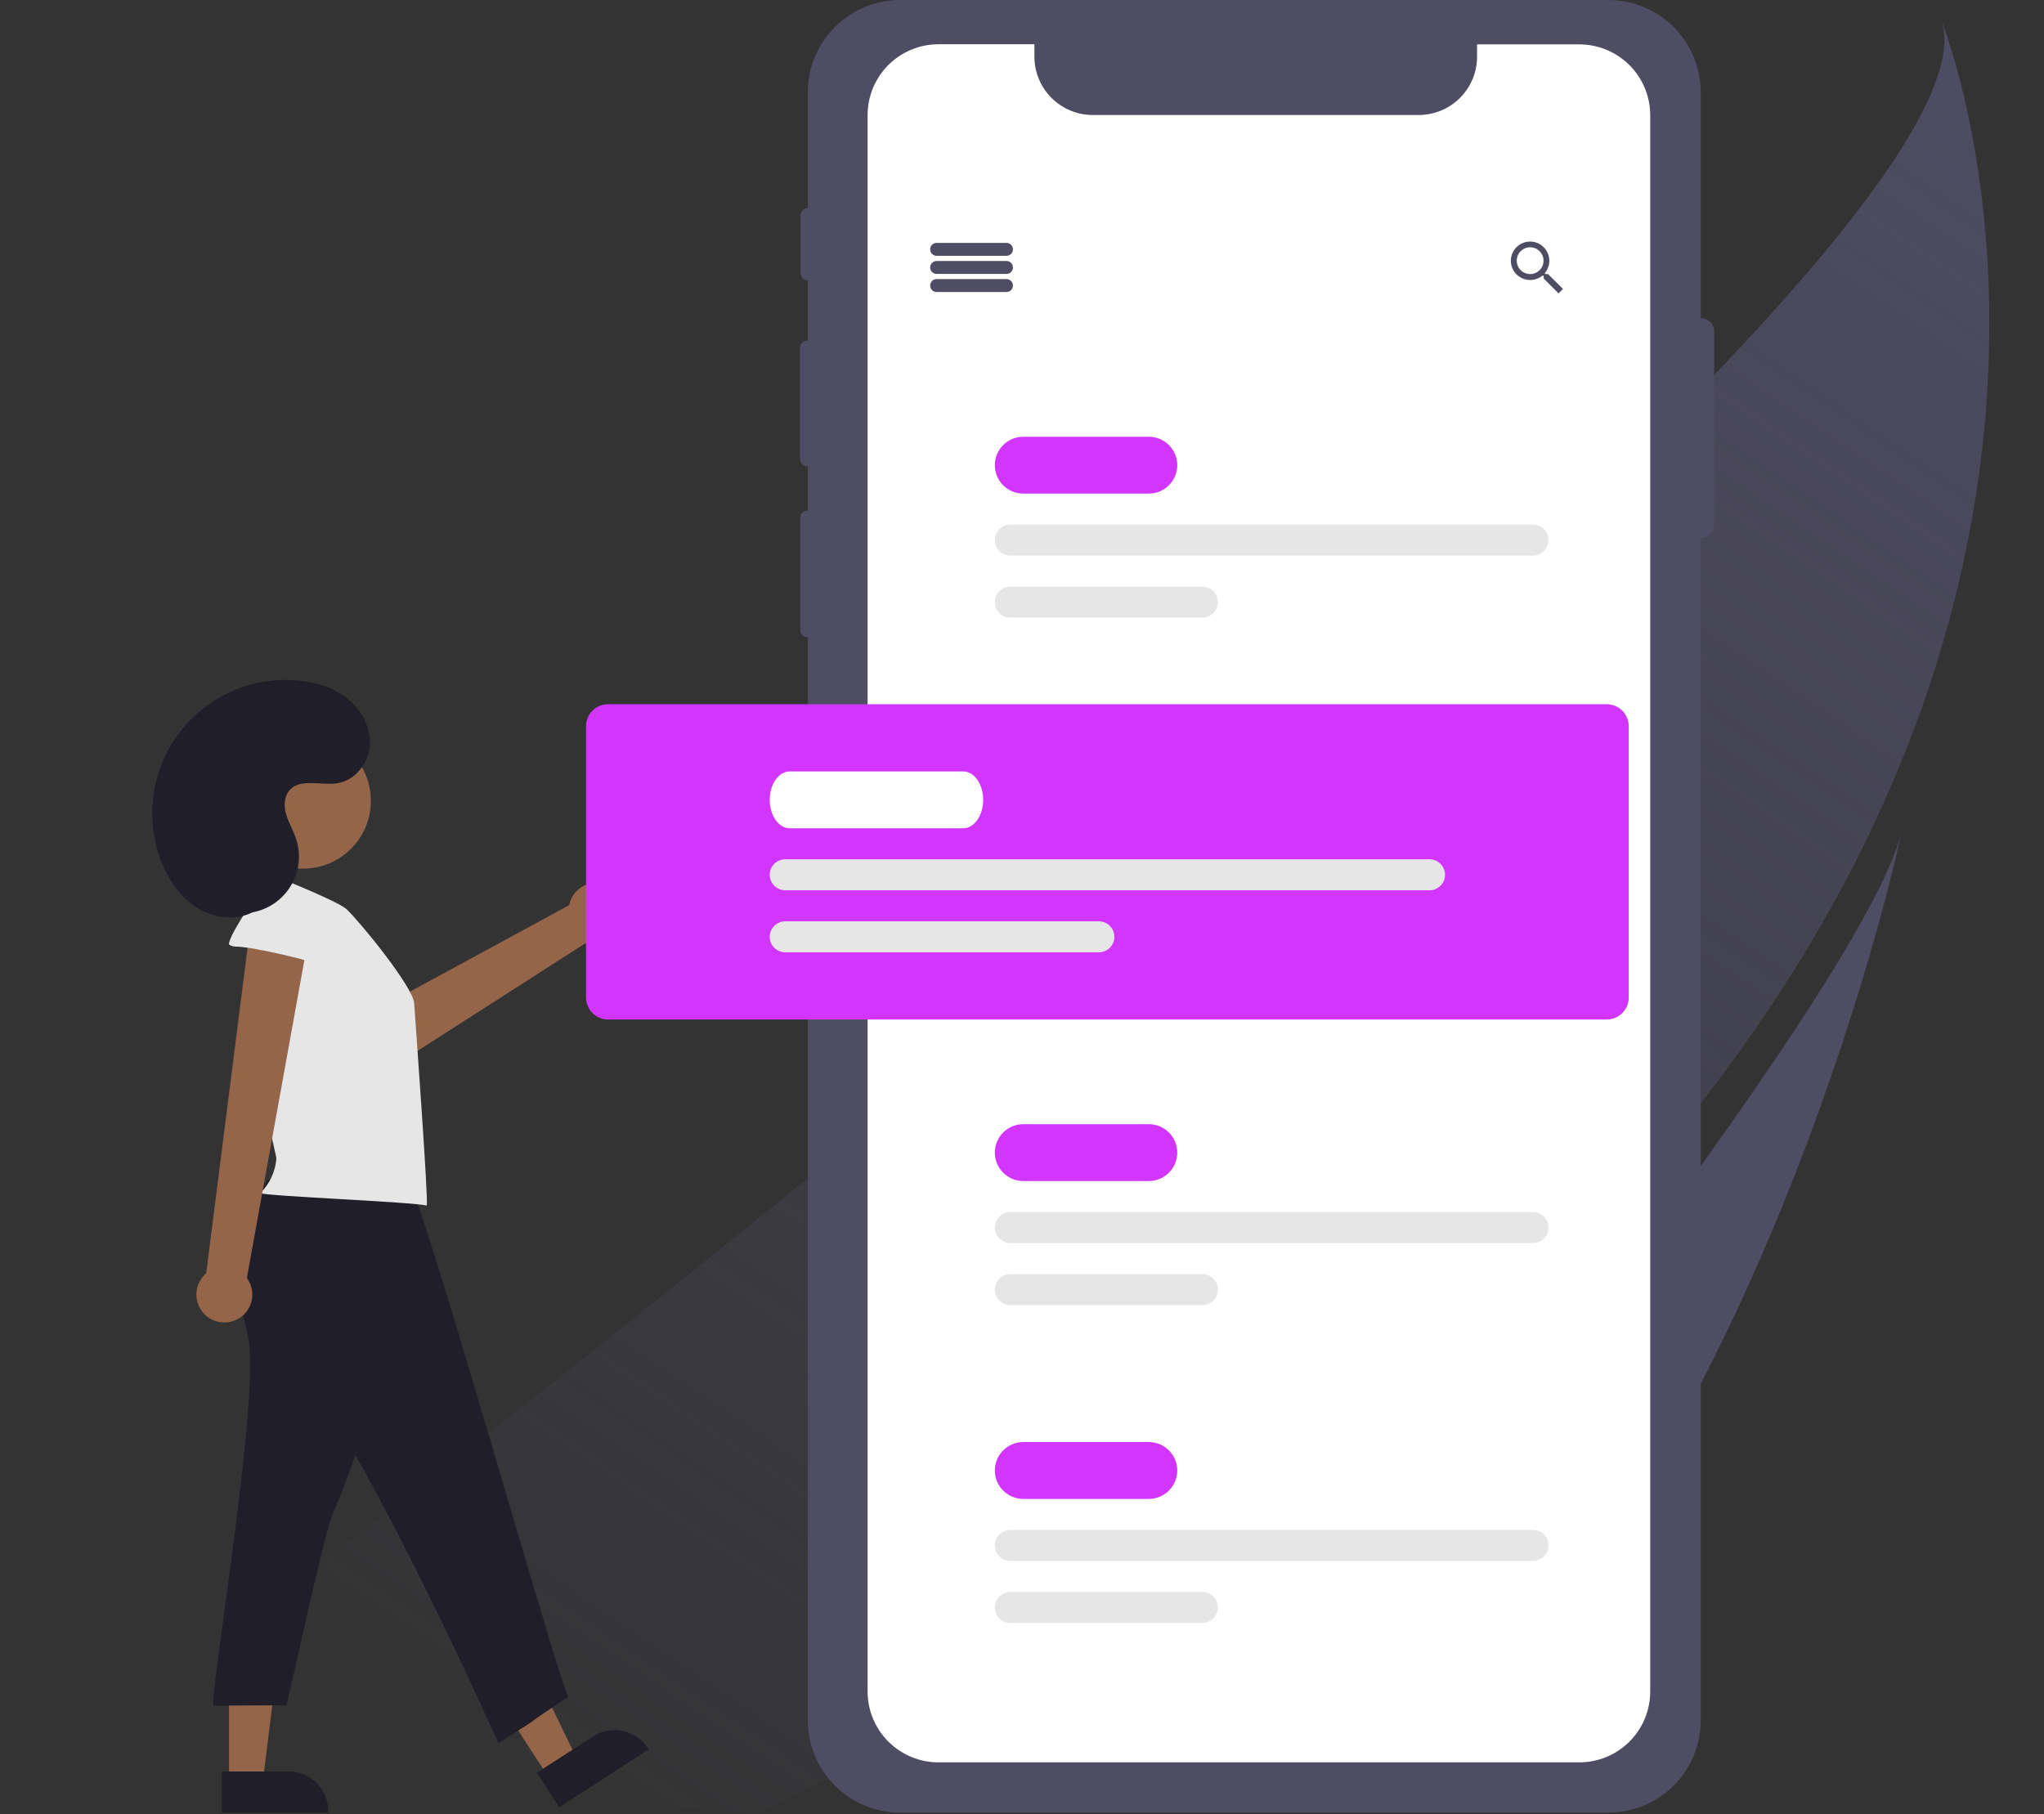 <svg width="187" height="166" viewBox="0 0 187 166" fill="none" xmlns="http://www.w3.org/2000/svg">
<rect x="0" y="0" width="187" height="166" fill="#333333" stroke="none"/>
<g clip-path="url(#clip0_21_79)">
<path d="M130.757 126.667C115.522 139.729 95.929 152.763 70.829 165.168C70.272 165.448 69.708 165.722 69.14 166L7 160.245C7.357 159.982 7.749 159.688 8.17 159.366C33.233 140.393 184.449 24.792 177.662 2C178.392 3.866 202.048 65.607 130.757 126.667Z" fill="url(#paint0_linear_21_79)"/>
<path d="M131.912 160.223C131.656 160.485 131.394 160.745 131.129 161L117 156.519C117.191 156.288 117.413 156.015 117.669 155.706C121.854 150.584 134.295 135.247 146.443 119.109C159.498 101.768 172.217 83.504 174 76C173.642 77.707 162.493 129.654 131.912 160.223Z" fill="#4F4D64"/>
<path d="M155.605 29.113C155.601 29.113 155.598 29.114 155.594 29.114V8.44C155.594 6.201 154.704 4.055 153.119 2.472C151.535 0.889 149.386 0 147.146 0H82.354C80.113 0 77.964 0.889 76.38 2.472C74.796 4.055 73.906 6.201 73.906 8.44V19.038C73.727 19.042 73.556 19.116 73.431 19.244C73.306 19.371 73.236 19.543 73.236 19.721V24.971C73.236 25.15 73.306 25.321 73.431 25.449C73.556 25.577 73.727 25.65 73.906 25.654V31.154H73.871C73.781 31.154 73.692 31.171 73.609 31.206C73.526 31.24 73.45 31.291 73.387 31.354C73.323 31.418 73.273 31.493 73.238 31.576C73.204 31.659 73.186 31.748 73.186 31.838V41.99C73.186 42.08 73.204 42.169 73.238 42.252C73.273 42.335 73.323 42.41 73.387 42.474C73.45 42.537 73.526 42.588 73.609 42.622C73.692 42.657 73.781 42.674 73.871 42.674H73.906V46.706H73.895C73.805 46.706 73.716 46.724 73.633 46.758C73.55 46.793 73.474 46.843 73.41 46.907C73.347 46.97 73.296 47.046 73.262 47.129C73.227 47.212 73.21 47.301 73.21 47.391V57.642C73.21 57.732 73.227 57.821 73.262 57.904C73.296 57.987 73.347 58.062 73.41 58.126C73.474 58.189 73.55 58.24 73.633 58.274C73.716 58.309 73.805 58.326 73.895 58.326H73.906V157.413C73.906 159.652 74.796 161.798 76.38 163.381C77.964 164.964 80.113 165.853 82.354 165.853H147.146C149.386 165.853 151.535 164.964 153.119 163.381C154.704 161.798 155.594 159.652 155.594 157.413V49.216C155.598 49.216 155.601 49.218 155.605 49.218C155.765 49.218 155.923 49.186 156.071 49.125C156.22 49.063 156.354 48.974 156.467 48.861C156.581 48.747 156.671 48.613 156.732 48.465C156.793 48.317 156.825 48.159 156.825 47.998V30.332C156.825 30.009 156.696 29.698 156.467 29.47C156.239 29.241 155.928 29.113 155.605 29.113Z" fill="#4F4D64"/>
<path d="M150.974 10.53V154.777C150.973 156.496 150.289 158.144 149.073 159.359C147.856 160.574 146.206 161.256 144.486 161.256H85.862C84.142 161.256 82.492 160.574 81.275 159.359C80.059 158.144 79.375 156.496 79.374 154.777V10.53C79.374 8.811 80.058 7.163 81.275 5.947C82.491 4.732 84.141 4.049 85.862 4.049H94.635V5.186C94.635 6.602 95.198 7.959 96.2 8.959C97.202 9.96 98.561 10.523 99.977 10.523H129.803C131.217 10.52 132.573 9.957 133.573 8.956C134.572 7.955 135.133 6.6 135.133 5.186V4.061H144.486C146.204 4.061 147.853 4.742 149.069 5.955C150.286 7.168 150.971 8.813 150.974 10.53Z" fill="white"/>
<path d="M55.487 80.939C55.141 80.805 54.769 80.749 54.398 80.774C54.027 80.799 53.666 80.905 53.34 81.084C53.015 81.263 52.733 81.512 52.514 81.812C52.295 82.112 52.145 82.457 52.073 82.821L31.183 94.169L34.856 98.299L54.256 85.861C54.877 85.94 55.506 85.788 56.022 85.436C56.539 85.083 56.908 84.553 57.06 83.946C57.212 83.34 57.135 82.698 56.845 82.144C56.556 81.59 56.072 81.161 55.487 80.939H55.487Z" fill="#95654A"/>
<path d="M50.159 162.585L52.762 160.903L47.507 150.072L43.665 152.554L50.159 162.585Z" fill="#95654A"/>
<path d="M59.346 160.074L51.165 165.36L49.12 162.203L54.259 158.882C55.066 158.361 56.047 158.181 56.987 158.382C57.927 158.583 58.748 159.149 59.27 159.956L59.346 160.074L59.346 160.074Z" fill="#1F1E29"/>
<path d="M20.951 162.977H24.052L25.527 151.031H20.951V162.977Z" fill="#95654A"/>
<path d="M30.031 165.852H20.287V162.091H26.407C26.883 162.091 27.354 162.185 27.794 162.367C28.233 162.549 28.633 162.816 28.969 163.152C29.306 163.488 29.573 163.887 29.755 164.326C29.937 164.765 30.031 165.236 30.031 165.712V165.852Z" fill="#1F1E29"/>
<path d="M92.08 23.409H85.689C85.532 23.409 85.381 23.346 85.27 23.235C85.159 23.125 85.097 22.974 85.097 22.817C85.097 22.661 85.159 22.51 85.27 22.399C85.381 22.289 85.532 22.226 85.689 22.226H92.08C92.237 22.226 92.387 22.289 92.498 22.399C92.609 22.51 92.671 22.661 92.671 22.817C92.671 22.974 92.609 23.125 92.498 23.235C92.387 23.346 92.237 23.409 92.08 23.409Z" fill="#4F4D64"/>
<path d="M92.08 25.064H85.689C85.532 25.064 85.381 25.002 85.27 24.891C85.159 24.78 85.097 24.63 85.097 24.473C85.097 24.316 85.159 24.166 85.27 24.055C85.381 23.944 85.532 23.882 85.689 23.882H92.08C92.237 23.882 92.387 23.944 92.498 24.055C92.609 24.166 92.671 24.316 92.671 24.473C92.671 24.63 92.609 24.78 92.498 24.891C92.387 25.002 92.237 25.064 92.08 25.064Z" fill="#4F4D64"/>
<path d="M92.08 26.719H85.689C85.532 26.719 85.381 26.657 85.27 26.546C85.159 26.435 85.097 26.285 85.097 26.128C85.097 25.971 85.159 25.821 85.27 25.71C85.381 25.599 85.532 25.537 85.689 25.537H92.08C92.237 25.537 92.387 25.599 92.498 25.71C92.609 25.821 92.671 25.971 92.671 26.128C92.671 26.285 92.609 26.435 92.498 26.546C92.387 26.657 92.237 26.719 92.08 26.719Z" fill="#4F4D64"/>
<path d="M141.621 25.076H141.406L141.323 25.007C141.595 24.683 141.744 24.274 141.744 23.851C141.742 23.503 141.637 23.163 141.442 22.875C141.247 22.587 140.971 22.363 140.648 22.231C140.326 22.1 139.971 22.067 139.63 22.137C139.289 22.206 138.976 22.376 138.731 22.623C138.486 22.87 138.32 23.185 138.254 23.526C138.188 23.868 138.224 24.221 138.359 24.542C138.495 24.863 138.722 25.137 139.012 25.328C139.303 25.52 139.644 25.622 139.992 25.62C140.414 25.617 140.823 25.468 141.148 25.199L141.228 25.267V25.485L142.587 26.845L142.994 26.438L141.621 25.076ZM139.992 25.076C139.75 25.077 139.513 25.006 139.31 24.872C139.108 24.738 138.95 24.547 138.857 24.324C138.763 24.101 138.738 23.854 138.784 23.616C138.831 23.379 138.946 23.16 139.117 22.988C139.288 22.816 139.506 22.699 139.744 22.65C139.981 22.602 140.228 22.625 140.452 22.717C140.677 22.809 140.869 22.965 141.004 23.166C141.14 23.367 141.213 23.604 141.214 23.846L141.214 23.851C141.215 24.011 141.184 24.169 141.124 24.317C141.063 24.465 140.974 24.6 140.862 24.714C140.749 24.828 140.615 24.918 140.468 24.98C140.32 25.042 140.162 25.075 140.002 25.076C139.999 25.076 139.996 25.076 139.992 25.076H139.992Z" fill="#4F4D64"/>
<path d="M105.1 45.164H93.618C92.928 45.164 92.266 44.89 91.777 44.402C91.289 43.914 91.015 43.253 91.015 42.563C91.015 41.873 91.289 41.211 91.777 40.723C92.266 40.236 92.928 39.962 93.618 39.962H105.1C105.791 39.962 106.453 40.236 106.941 40.723C107.429 41.211 107.704 41.873 107.704 42.563C107.704 43.253 107.429 43.914 106.941 44.402C106.453 44.89 105.791 45.164 105.1 45.164Z" fill="#D236FE"/>
<path d="M140.25 50.839H92.435C92.058 50.839 91.697 50.69 91.43 50.424C91.164 50.158 91.015 49.797 91.015 49.42C91.015 49.044 91.164 48.683 91.43 48.417C91.697 48.151 92.058 48.002 92.435 48.002H140.25C140.627 48.002 140.988 48.151 141.254 48.417C141.521 48.683 141.67 49.044 141.67 49.42C141.67 49.797 141.521 50.158 141.254 50.424C140.988 50.69 140.627 50.839 140.25 50.839Z" fill="#E6E6E6"/>
<path d="M109.999 56.514H92.435C92.058 56.514 91.697 56.365 91.43 56.099C91.164 55.833 91.015 55.472 91.015 55.096C91.015 54.719 91.164 54.358 91.43 54.092C91.697 53.826 92.058 53.677 92.435 53.677H109.999C110.375 53.677 110.737 53.826 111.003 54.092C111.269 54.358 111.419 54.719 111.419 55.096C111.419 55.472 111.269 55.833 111.003 56.099C110.737 56.365 110.375 56.514 109.999 56.514Z" fill="#E6E6E6"/>
<path d="M105.1 108.065H93.618C92.928 108.065 92.266 107.791 91.777 107.303C91.289 106.815 91.015 106.154 91.015 105.464C91.015 104.774 91.289 104.112 91.777 103.624C92.266 103.137 92.928 102.863 93.618 102.863H105.1C105.791 102.863 106.453 103.137 106.941 103.624C107.429 104.112 107.704 104.774 107.704 105.464C107.704 106.154 107.429 106.815 106.941 107.303C106.453 107.791 105.791 108.065 105.1 108.065Z" fill="#D236FE"/>
<path d="M140.25 113.74H92.435C92.058 113.74 91.697 113.591 91.43 113.325C91.164 113.058 91.015 112.698 91.015 112.321C91.015 111.945 91.164 111.584 91.43 111.318C91.697 111.052 92.058 110.902 92.435 110.902H140.25C140.627 110.902 140.988 111.052 141.254 111.318C141.521 111.584 141.67 111.945 141.67 112.321C141.67 112.698 141.521 113.058 141.254 113.325C140.988 113.591 140.627 113.74 140.25 113.74Z" fill="#E6E6E6"/>
<path d="M109.999 119.415H92.435C92.058 119.415 91.697 119.266 91.43 119C91.164 118.734 91.015 118.373 91.015 117.997C91.015 117.62 91.164 117.259 91.43 116.993C91.697 116.727 92.058 116.578 92.435 116.578H109.999C110.375 116.578 110.737 116.727 111.003 116.993C111.269 117.259 111.419 117.62 111.419 117.997C111.419 118.373 111.269 118.734 111.003 119C110.737 119.266 110.375 119.415 109.999 119.415Z" fill="#E6E6E6"/>
<path d="M105.1 137.151H93.618C92.928 137.151 92.266 136.877 91.777 136.389C91.289 135.901 91.015 135.239 91.015 134.55C91.015 133.86 91.289 133.198 91.777 132.71C92.266 132.222 92.928 131.948 93.618 131.948H105.1C105.791 131.948 106.453 132.222 106.941 132.71C107.429 133.198 107.704 133.86 107.704 134.55C107.704 135.239 107.429 135.901 106.941 136.389C106.453 136.877 105.791 137.151 105.1 137.151Z" fill="#D236FE"/>
<path d="M140.25 142.826H92.435C92.058 142.826 91.697 142.676 91.43 142.41C91.164 142.144 91.015 141.783 91.015 141.407C91.015 141.031 91.164 140.67 91.43 140.404C91.697 140.138 92.058 139.988 92.435 139.988H140.25C140.627 139.988 140.988 140.138 141.254 140.404C141.521 140.67 141.67 141.031 141.67 141.407C141.67 141.783 141.521 142.144 141.254 142.41C140.988 142.676 140.627 142.826 140.25 142.826Z" fill="#E6E6E6"/>
<path d="M109.999 148.501H92.435C92.058 148.501 91.697 148.352 91.43 148.086C91.164 147.82 91.015 147.459 91.015 147.082C91.015 146.706 91.164 146.345 91.43 146.079C91.697 145.813 92.058 145.664 92.435 145.664H109.999C110.375 145.664 110.737 145.813 111.003 146.079C111.269 146.345 111.419 146.706 111.419 147.082C111.419 147.459 111.269 147.82 111.003 148.086C110.737 148.352 110.375 148.501 109.999 148.501Z" fill="#E6E6E6"/>
<path d="M146.996 93.285H55.627C55.093 93.285 54.582 93.073 54.205 92.696C53.827 92.319 53.615 91.808 53.615 91.275V66.446C53.615 65.913 53.827 65.402 54.205 65.025C54.582 64.649 55.093 64.437 55.627 64.436H146.996C147.53 64.437 148.041 64.649 148.418 65.025C148.795 65.402 149.008 65.913 149.008 66.446V91.275C149.008 91.808 148.795 92.319 148.418 92.696C148.041 93.073 147.53 93.285 146.996 93.285Z" fill="#D236FE"/>
<path d="M22.779 122.825C23.652 128.947 19.027 156.071 19.541 156.068L26.183 156.033C26.419 155.579 29.468 140.944 30.425 138.595C31.76 135.337 33.106 132.038 33.632 128.557C34.127 125.289 33.883 121.96 33.561 118.67C33.576 118.573 33.567 118.473 33.536 118.379C33.505 118.285 33.451 118.2 33.381 118.13C33.31 118.061 33.224 118.01 33.129 117.98C33.035 117.951 32.934 117.944 32.837 117.961L23.924 117.502C22.088 117.408 21.652 117.006 21.931 118.808C22.125 120.153 22.585 121.463 22.779 122.825Z" fill="#1F1E29"/>
<path d="M24.53 107.94C22.72 110.541 20.821 113.534 21.422 116.649C21.879 119.013 23.683 120.846 25.385 122.56C32.188 129.385 45.602 159.497 45.602 159.497C52.076 155.359 45.448 159.615 52.017 155.241C51.435 155.196 38.205 107.687 37.109 107.623C32.676 107.329 28.851 106.897 24.53 107.94Z" fill="#1F1E29"/>
<path d="M31.693 83.181C30.773 82.362 24.309 79.835 24.309 79.835C24.191 79.819 24.07 79.823 23.952 79.846C23.584 79.938 23.417 80.395 23.495 80.764C23.574 81.133 22.929 87.202 22.763 89.962C22.472 94.778 25.311 105.688 25.286 106.021C25.189 107.211 24.668 108.326 23.817 109.164C24.038 109.439 38.082 109.988 39.037 110.313C39.23 110.069 37.95 92.764 37.891 91.787C37.793 90.302 32.907 84.305 31.693 83.181Z" fill="#E6E6E6"/>
<path d="M21.676 120.73C22.009 120.564 22.301 120.328 22.533 120.037C22.764 119.747 22.929 119.409 23.016 119.048C23.103 118.687 23.109 118.311 23.035 117.947C22.96 117.583 22.807 117.24 22.585 116.942L28.511 84.181L22.981 84.109L18.866 116.505C18.39 116.91 18.078 117.475 17.991 118.094C17.903 118.713 18.046 119.343 18.393 119.864C18.739 120.385 19.265 120.761 19.87 120.92C20.475 121.08 21.118 121.012 21.676 120.73H21.676Z" fill="#95654A"/>
<path d="M21.628 86.612C21.398 86.629 21.168 86.569 20.975 86.442C20.646 86.161 23.33 81.855 23.861 81.791C25.586 81.592 27.362 81.526 29.035 81.992C30.709 82.457 32.283 83.517 33.031 85.085C33.343 85.737 31.078 89.022 30.048 88.54C28.815 87.963 23.252 86.653 21.628 86.612Z" fill="#E6E6E6"/>
<path d="M27.719 79.482C31.149 79.482 33.93 76.704 33.93 73.277C33.93 69.851 31.149 67.073 27.719 67.073C24.289 67.073 21.508 69.851 21.508 73.277C21.508 76.704 24.289 79.482 27.719 79.482Z" fill="#95654A"/>
<path d="M21.619 83.536C22.482 83.626 23.354 83.499 24.155 83.166C24.956 82.832 25.66 82.303 26.204 81.628C26.748 80.952 27.113 80.151 27.267 79.297C27.42 78.444 27.357 77.566 27.083 76.743C26.836 76.001 26.423 75.321 26.197 74.572C25.97 73.823 25.964 72.937 26.466 72.337C27.448 71.162 29.341 71.901 30.856 71.667C32.469 71.418 33.707 69.872 33.836 68.246C33.965 66.62 33.117 65.011 31.854 63.977C30.591 62.944 28.963 62.435 27.338 62.275C25.251 62.07 23.147 62.406 21.227 63.249C19.308 64.092 17.638 65.415 16.379 67.09C15.12 68.764 14.313 70.735 14.037 72.811C13.761 74.888 14.025 77 14.803 78.945C15.482 80.642 16.591 82.222 18.166 83.152C19.741 84.081 21.821 84.259 23.39 83.321" fill="#1F1E29"/>
<path d="M88.121 75.787H72.249C71.241 75.787 70.421 74.62 70.421 73.186C70.421 71.751 71.241 70.585 72.249 70.585H88.121C89.129 70.585 89.949 71.751 89.949 73.186C89.949 74.62 89.129 75.787 88.121 75.787Z" fill="white"/>
<path d="M130.782 81.462H71.841C71.465 81.462 71.103 81.313 70.837 81.046C70.57 80.78 70.421 80.419 70.421 80.043C70.421 79.667 70.57 79.306 70.837 79.04C71.103 78.774 71.465 78.624 71.841 78.624H130.782C131.158 78.624 131.52 78.774 131.786 79.04C132.052 79.306 132.202 79.667 132.202 80.043C132.202 80.419 132.052 80.78 131.786 81.046C131.52 81.313 131.158 81.462 130.782 81.462Z" fill="#E6E6E6"/>
<path d="M100.53 87.137H71.841C71.465 87.137 71.103 86.988 70.837 86.722C70.57 86.456 70.421 86.095 70.421 85.719C70.421 85.342 70.57 84.981 70.837 84.715C71.103 84.449 71.465 84.3 71.841 84.3H100.53C100.907 84.3 101.268 84.449 101.535 84.715C101.801 84.981 101.951 85.342 101.951 85.719C101.951 86.095 101.801 86.456 101.535 86.722C101.268 86.988 100.907 87.137 100.53 87.137Z" fill="#E6E6E6"/>
</g>
<defs>
<linearGradient id="paint0_linear_21_79" x1="186.5" y1="2" x2="66" y2="179.5" gradientUnits="userSpaceOnUse">
<stop stop-color="#4F4D64"/>
<stop offset="1" stop-color="#4F4D64" stop-opacity="0"/>
</linearGradient>
<clipPath id="clip0_21_79">
<rect width="187" height="166" fill="white"/>
</clipPath>
</defs>
</svg>
